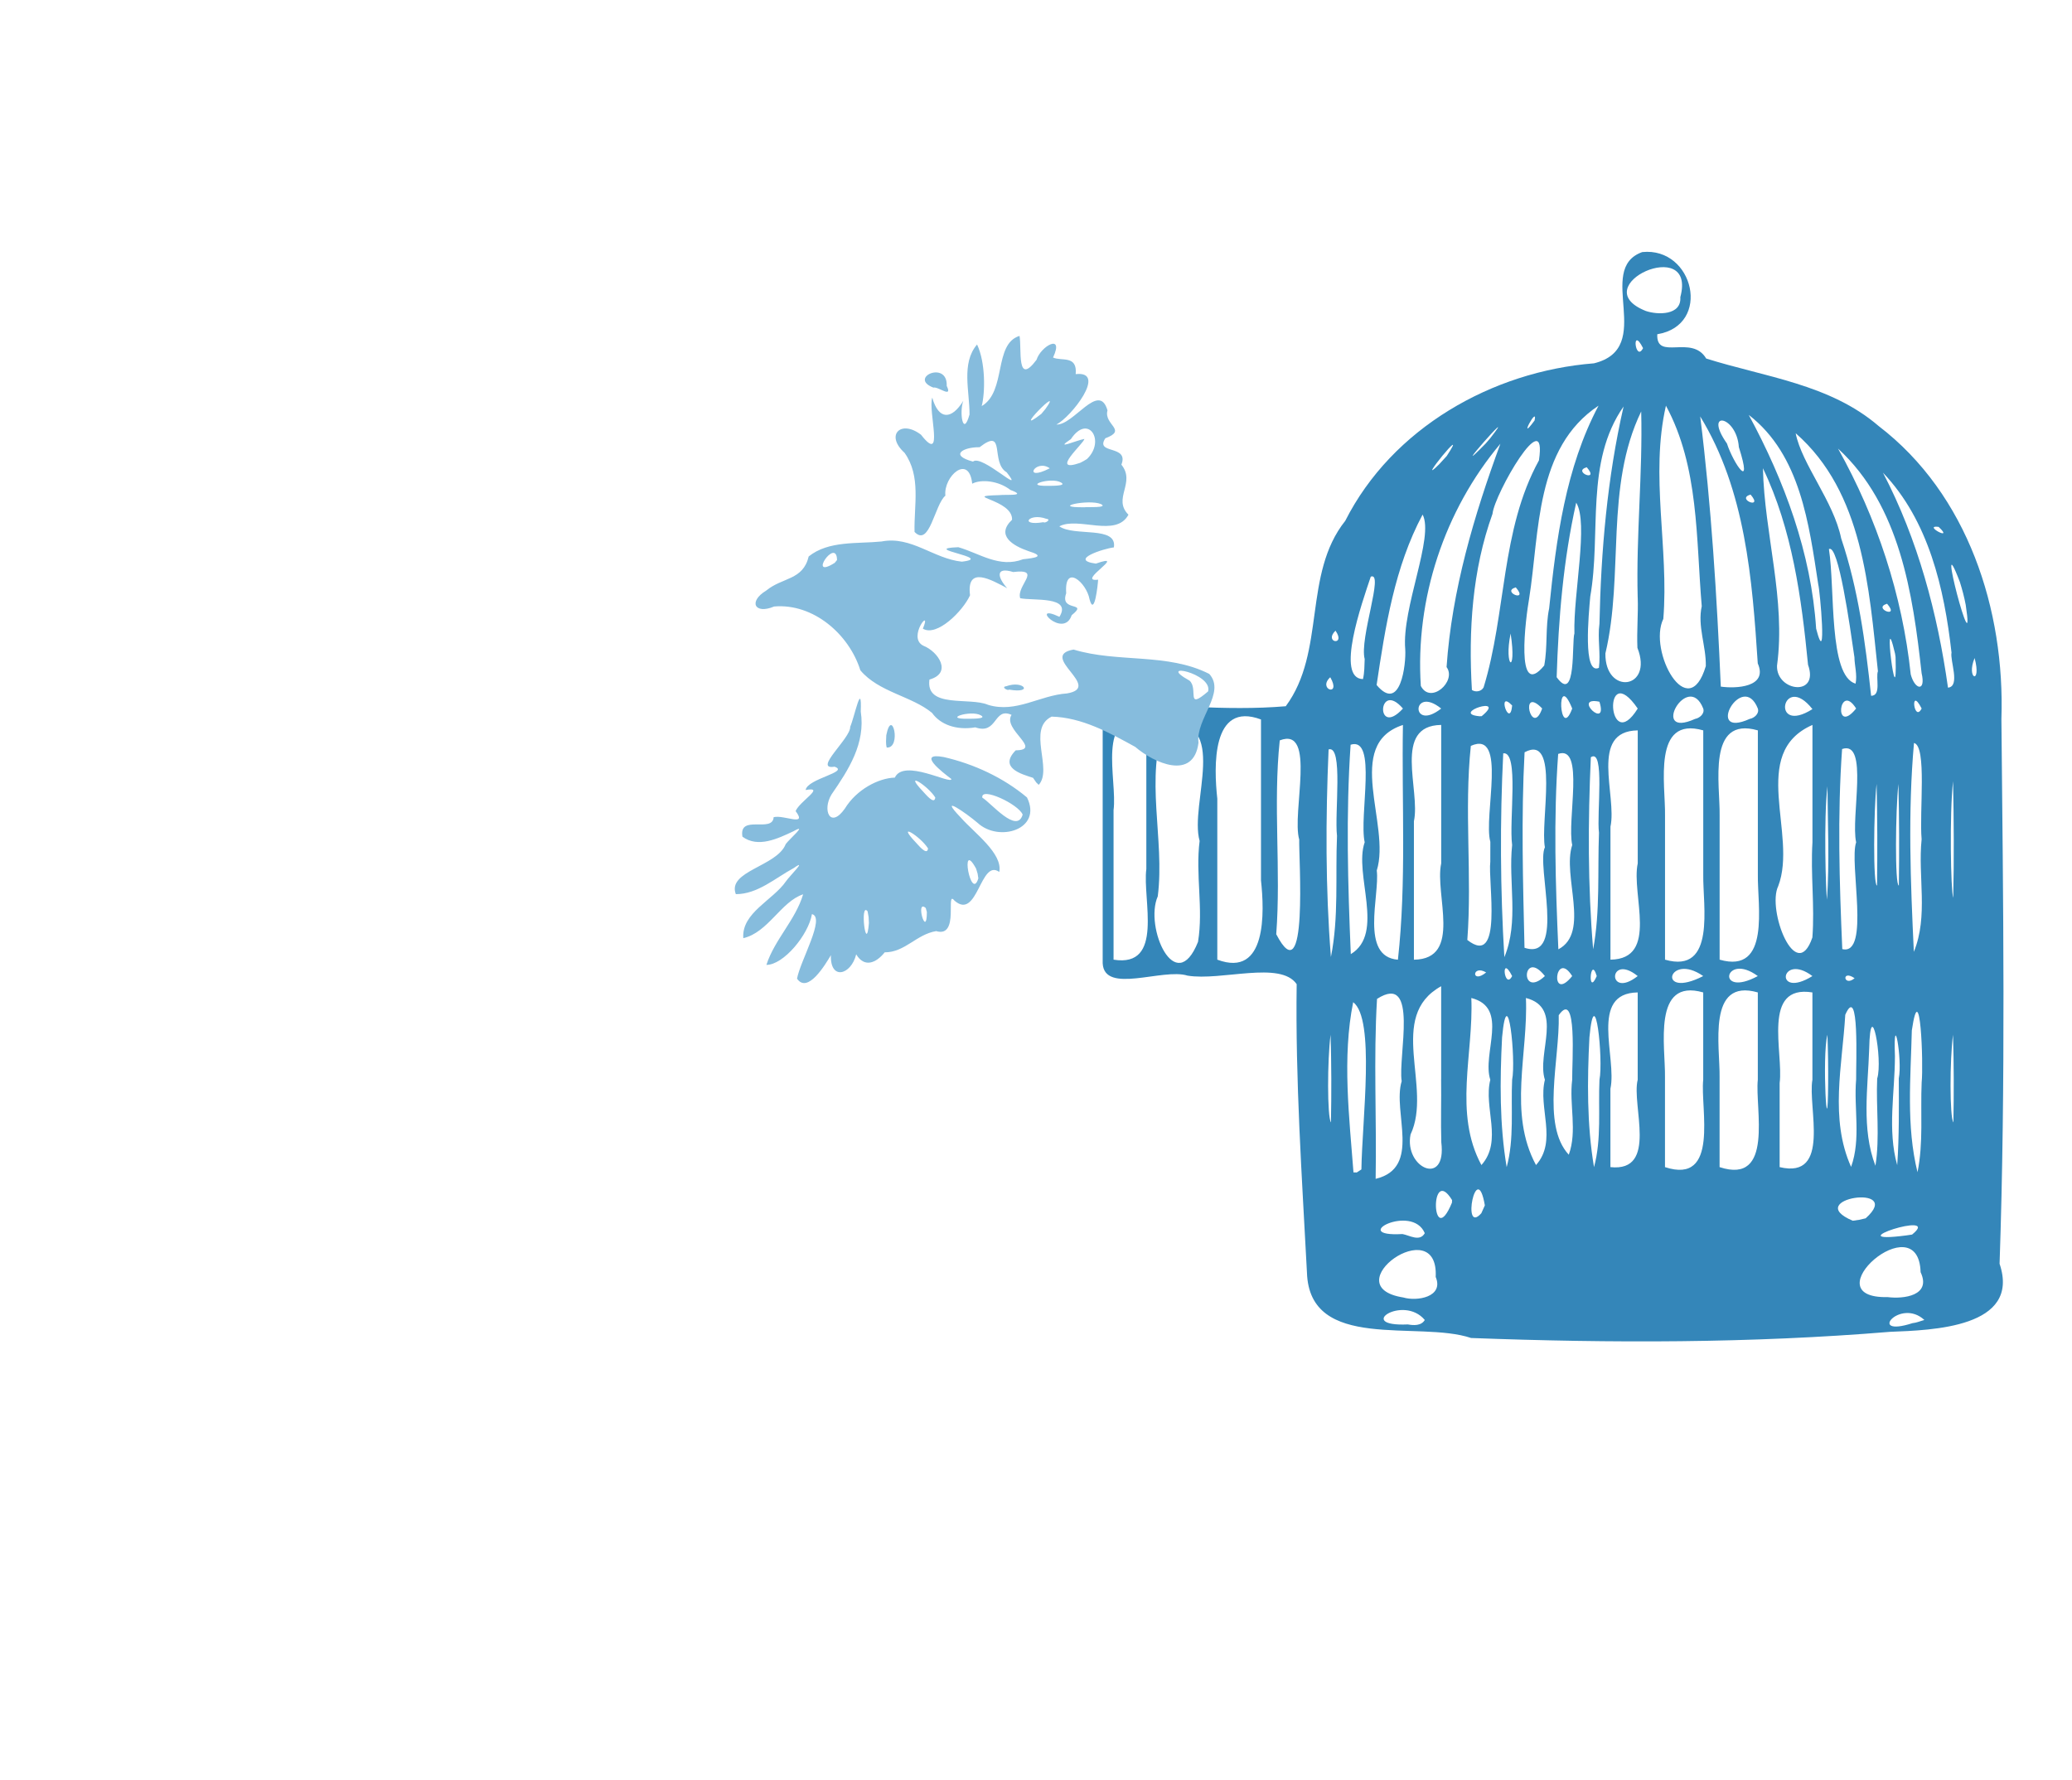<?xml version="1.0" encoding="UTF-8" standalone="no"?>
<svg
   xmlns:dc="http://purl.org/dc/elements/1.1/"
   xmlns:cc="http://creativecommons.org/ns#"
   xmlns:rdf="http://www.w3.org/1999/02/22-rdf-syntax-ns#"
   xmlns:svg="http://www.w3.org/2000/svg"
   xmlns="http://www.w3.org/2000/svg"
   enable-background="new"
   id="svg903"
   version="1.1"
   viewBox="0 0 55.442 47.625"
   height="47.625mm"
   width="55.442mm">
  <defs
     id="defs897" />
  <g
     style=""
     transform="translate(-48.211,-113.277)"
     id="layer1">
    <g
       id="g863">
      <path
         style="fill:#3486b9;fill-opacity:1;stroke-width:0.146"
         d="m 87.577,149.085 c -1.409,-0.479 -4.329,0.384 -4.395,-1.755 -0.135,-2.571 -0.311,-5.138 -0.275,-7.715 -0.435,-0.636 -2.02,-0.078 -2.922,-0.229 -0.662,-0.207 -2.227,0.509 -2.269,-0.331 0,-2.321 0,-4.642 0,-6.963 1.633,0.021 3.266,0.223 4.899,0.085 1.08,-1.459 0.451,-3.53 1.592,-4.962 1.257,-2.483 3.934,-4.001 6.656,-4.215 1.669,-0.411 0.014,-2.52 1.29,-2.977 1.381,-0.144 1.874,1.957 0.403,2.199 -0.034,0.723 0.922,-0.006 1.309,0.65 1.573,0.495 3.311,0.685 4.614,1.806 2.386,1.825 3.383,4.922 3.285,7.84 0.047,4.859 0.117,9.721 -0.049,14.579 0.577,1.715 -1.808,1.777 -2.932,1.822 -3.727,0.308 -7.472,0.305 -11.206,0.165 z m -1.242,-0.483 c -0.574,-0.69 -1.888,0.184 -0.453,0.119 0.153,0.027 0.358,0.041 0.453,-0.119 z m 13.368,0 c -0.65,-0.604 -1.558,0.485 -0.319,0.085 0.111,-0.01 0.213,-0.057 0.319,-0.085 z m -13.076,-1.152 c 0.088,-1.776 -2.751,0.252 -0.866,0.55 0.359,0.108 1.092,-0.008 0.866,-0.55 z m 12.975,-0.127 c -0.054,-1.847 -2.963,0.712 -0.879,0.667 0.422,0.054 1.175,-0.037 0.879,-0.667 z m -13.267,-1.044 c -0.34,-0.808 -2.068,0.107 -0.597,0.023 0.187,0.033 0.463,0.216 0.597,-0.023 z m 13.039,0.037 c 0.846,-0.681 -2.113,0.279 -0.156,0.023 0.052,-0.008 0.104,-0.016 0.156,-0.023 z M 87.942,145.535 c -0.221,-1.294 -0.632,0.818 -0.094,0.21 z m 10.19,0.346 c 1.064,-0.951 -1.734,-0.525 -0.346,0.065 l 0.174,-0.025 z m -11.067,-0.488 c -0.604,-0.983 -0.547,1.389 -0.003,0.069 z m -3.251,-4.424 c -0.088,0.672 -0.091,2.202 0.01,2.346 0.015,-0.782 0.014,-1.564 -0.01,-2.346 z m 16.655,0 c -0.088,0.672 -0.091,2.202 0.01,2.346 0.015,-0.782 0.014,-1.564 -0.01,-2.346 z m -15.83,3.604 c 0.019,-1.327 0.372,-4.029 -0.22,-4.476 -0.3,1.481 -0.102,3.099 0.008,4.555 l 0.088,0.002 z m 1.078,-2.362 c -0.104,-0.656 0.472,-2.927 -0.66,-2.202 -0.096,1.6 -0.008,3.211 -0.037,4.816 1.241,-0.296 0.443,-1.79 0.697,-2.614 z m 13.913,0.036 c 0.052,-0.504 -0.038,-2.917 -0.263,-1.394 -0.03,1.262 -0.154,2.557 0.152,3.794 0.161,-0.79 0.076,-1.6 0.111,-2.4 z m -12.857,-0.083 c 0,-0.831 0,-1.663 0,-2.494 -1.467,0.811 -0.222,2.708 -0.819,3.967 -0.177,0.895 0.971,1.418 0.823,0.211 -0.017,-0.561 0.003,-1.123 -0.005,-1.684 z m 11.104,-0.002 c -0.006,-0.408 0.092,-2.599 -0.291,-1.728 -0.078,1.35 -0.423,2.781 0.156,4.071 0.27,-0.756 0.068,-1.564 0.135,-2.343 z m 0.564,-0.024 c 0.156,-0.504 -0.183,-2.3 -0.215,-0.786 -0.034,1.033 -0.211,2.136 0.167,3.123 0.123,-0.774 0.013,-1.558 0.047,-2.336 z m 0.577,0 c 0.102,-0.507 -0.154,-1.922 -0.103,-0.598 1.32e-4,0.972 -0.207,1.964 0.061,2.919 0.054,-0.773 0.045,-1.548 0.042,-2.322 z m -10.93,0.036 c -0.231,-0.704 0.521,-1.928 -0.508,-2.189 0.064,1.485 -0.481,3.081 0.27,4.471 0.58,-0.649 0.05,-1.537 0.238,-2.283 z m 0.584,0 c 0.107,-0.534 -0.119,-2.725 -0.269,-1.136 -0.059,1.158 -0.069,2.327 0.123,3.474 0.206,-0.763 0.11,-1.559 0.146,-2.338 z m 0.877,0 c -0.231,-0.704 0.521,-1.928 -0.508,-2.189 0.064,1.485 -0.481,3.081 0.27,4.471 0.58,-0.649 0.05,-1.537 0.238,-2.283 z m 0.73,0 c -0.006,-0.463 0.141,-2.445 -0.36,-1.729 0.03,1.173 -0.473,2.933 0.269,3.734 0.232,-0.638 0.007,-1.344 0.091,-2.005 z m 0.73,0 c 0.107,-0.534 -0.119,-2.725 -0.269,-1.136 -0.059,1.158 -0.069,2.327 0.123,3.474 0.206,-0.763 0.11,-1.559 0.146,-2.338 z m 1.023,0 c 0,-0.779 0,-1.558 0,-2.338 -1.309,0.018 -0.549,1.746 -0.73,2.577 0,0.699 0,1.399 0,2.098 1.288,0.137 0.557,-1.663 0.73,-2.338 z m 1.753,0 c 0,-0.779 0,-1.558 0,-2.338 -1.37,-0.394 -1.008,1.458 -1.023,2.273 0,0.801 0,1.601 0,2.402 1.468,0.481 0.941,-1.573 1.023,-2.338 z m 1.461,0 c 0,-0.779 0,-1.558 0,-2.338 -1.37,-0.394 -1.008,1.458 -1.023,2.273 0,0.801 0,1.601 0,2.402 1.468,0.481 0.941,-1.573 1.023,-2.338 z m 1.461,0 c 0,-0.779 0,-1.558 0,-2.338 -1.364,-0.22 -0.769,1.613 -0.877,2.425 0,0.75 0,1.5 0,2.25 1.389,0.331 0.745,-1.612 0.877,-2.338 z m 0.401,-1.205 c -0.15,0.579 0.006,3.18 0.02,1.308 0.003,-0.436 -0.002,-0.872 -0.02,-1.308 z m -8.436,-1.571 c -0.32,-0.63 -0.207,0.4 0,0 z m 0.877,0 c -0.599,-0.764 -0.686,0.637 0,0 z m 0.73,0 c -0.463,-0.738 -0.606,0.751 0,0 z m 0.657,0 c -0.173,-0.589 -0.254,0.587 0,0 z m 1.096,0 c -0.79,-0.638 -0.826,0.647 0,0 z m 1.753,0 c -0.945,-0.66 -1.262,0.645 0,0 z m 1.461,0 c -0.903,-0.663 -1.135,0.612 0,0 z m 1.461,0 c -0.862,-0.646 -1.034,0.639 0,0 z m 1.129,0.058 c -0.362,-0.248 -0.295,0.246 0,0 z m -9.859,-0.155 c -0.384,-0.225 -0.404,0.328 0,0 z m -7.667,-3.519 c -0.283,-1 0.834,-3.276 -0.917,-3.179 -0.568,1.492 -0.008,3.115 -0.203,4.661 -0.365,0.825 0.478,2.724 1.077,1.219 0.147,-0.896 -0.072,-1.804 0.043,-2.702 z m 3.676,-0.137 c -0.071,-0.607 0.174,-2.438 -0.225,-2.312 -0.08,1.851 -0.085,3.708 0.062,5.555 0.214,-1.068 0.117,-2.163 0.163,-3.244 z m 0.741,0.174 c -0.157,-0.702 0.348,-2.844 -0.377,-2.612 -0.127,1.866 -0.074,3.738 0.005,5.604 0.923,-0.557 0.075,-2.14 0.371,-2.992 z m 0.889,3.141 c 0.232,-2.087 0.098,-4.188 0.134,-6.282 -1.601,0.522 -0.316,2.671 -0.7,3.895 0.085,0.659 -0.46,2.305 0.565,2.387 z m 2.472,-3.158 c -0.189,-0.689 0.465,-3.008 -0.521,-2.564 -0.182,1.727 0.036,3.465 -0.094,5.194 0.962,0.755 0.549,-1.541 0.615,-2.097 -6.2e-5,-0.178 2.4e-5,-0.355 8.28e-4,-0.533 z m 0.584,0.09 c -0.088,-0.659 0.194,-2.516 -0.238,-2.455 -0.09,1.817 -0.08,3.639 0.03,5.455 0.397,-0.957 0.102,-2.003 0.208,-3 z m 0.877,0.061 c -0.132,-0.68 0.405,-3.053 -0.544,-2.544 -0.093,1.743 -0.042,3.488 -0.002,5.232 1.122,0.369 0.309,-2.192 0.545,-2.688 z m 10.921,-1.77 c -0.098,0.887 -0.061,2.933 0.004,3.121 0.025,-1.04 0.017,-2.081 -0.004,-3.121 z m -21.586,1.562 c 0,-1.071 0,-2.143 0,-3.214 -1.364,-0.22 -0.769,1.613 -0.877,2.425 0,1.334 0,2.669 0,4.003 1.364,0.22 0.769,-1.613 0.877,-2.425 0,-0.263 0,-0.526 0,-0.789 z m 3.068,0 c 0,-1.071 0,-2.143 0,-3.214 -1.33,-0.498 -1.261,1.277 -1.169,2.121 0,1.436 0,2.871 0,4.307 1.33,0.498 1.261,-1.277 1.169,-2.121 0,-0.364 0,-0.729 0,-1.093 z m 1.023,0 c -0.207,-0.715 0.474,-3.04 -0.521,-2.654 -0.182,1.725 0.036,3.46 -0.094,5.187 0.862,1.657 0.6,-2.051 0.615,-2.533 z m 3.799,0.073 c 0,-1.047 0,-2.094 0,-3.141 -1.309,0.018 -0.549,1.746 -0.73,2.577 0,1.235 0,2.47 0,3.706 1.309,-0.018 0.549,-1.746 0.73,-2.577 0,-0.188 0,-0.376 0,-0.564 z m 3.506,0.073 c -0.146,-0.657 0.343,-2.691 -0.376,-2.438 -0.127,1.74 -0.072,3.487 0.005,5.229 0.861,-0.452 0.096,-1.966 0.371,-2.791 z m 0.716,-0.329 c -0.066,-0.496 0.167,-2.278 -0.218,-2.02 -0.077,1.713 -0.083,3.431 0.062,5.14 0.191,-1.029 0.116,-2.08 0.156,-3.12 z m 1.037,0.329 c 0,-1.023 0,-2.045 0,-3.068 -1.309,0.018 -0.549,1.746 -0.73,2.577 0,1.186 0,2.373 0,3.559 1.309,-0.018 0.549,-1.746 0.73,-2.577 0,-0.164 0,-0.328 0,-0.491 z m 1.753,0 c 0,-1.023 0,-2.045 0,-3.068 -1.37,-0.394 -1.008,1.458 -1.023,2.273 0,1.288 0,2.575 0,3.863 1.37,0.394 1.008,-1.458 1.023,-2.273 0,-0.265 0,-0.53 0,-0.795 z m 1.461,0 c 0,-1.023 0,-2.045 0,-3.068 -1.37,-0.394 -1.008,1.458 -1.023,2.273 0,1.288 0,2.575 0,3.863 1.37,0.394 1.008,-1.458 1.023,-2.273 0,-0.265 0,-0.53 0,-0.795 z m 1.461,-0.073 c 0,-1.047 0,-2.094 0,-3.141 -1.719,0.757 -0.387,2.927 -0.916,4.313 -0.308,0.631 0.476,2.657 0.914,1.375 0.065,-0.848 -0.051,-1.698 0.002,-2.547 z m 0.401,-1.498 c -0.104,0.881 -0.042,2.823 -0.013,3.036 0.07,-1.011 0.021,-2.024 0.013,-3.036 z m 0.768,1.498 c -0.149,-0.672 0.347,-2.744 -0.376,-2.496 -0.127,1.782 -0.072,3.571 0.005,5.354 0.759,0.186 0.178,-2.311 0.371,-2.858 z m 0.547,-1.562 c -0.078,0.696 -0.098,2.733 0.012,2.719 0.012,-0.906 0.01,-1.813 -0.012,-2.719 z m 0.584,0 c -0.078,0.696 -0.098,2.733 0.012,2.719 0.012,-0.906 0.01,-1.813 -0.012,-2.719 z m 0.621,1.481 c -0.065,-0.74 0.147,-2.494 -0.204,-2.577 -0.167,1.859 -0.092,3.729 -0.004,5.59 0.393,-0.963 0.104,-2.012 0.208,-3.013 z M 87.857,132.443 c 0.704,-0.576 -0.858,-0.073 -0.058,0.002 z m 1.619,-0.206 c -0.621,-0.646 -0.283,0.809 0,0 z m 0.804,0.002 c -0.438,-1.086 -0.346,0.93 0,0 z m 0.728,-0.183 c -0.751,-0.154 0.246,0.787 0,0 z m 1.025,0.183 c -0.948,-1.379 -0.809,1.305 0,0 z m 1.753,0 c -0.412,-1.039 -1.451,0.833 -0.218,0.277 0.119,-0.02 0.263,-0.141 0.218,-0.277 z m 1.461,0 c -0.412,-1.039 -1.451,0.833 -0.218,0.277 0.119,-0.02 0.263,-0.141 0.218,-0.277 z m -9.496,0 c -0.676,-0.785 -0.742,0.808 0,0 z m 1.023,0 c -0.79,-0.638 -0.826,0.647 0,0 z m 1.899,-0.082 c -0.429,-0.45 -0.061,0.652 0,0 z m 8.035,0.097 c -0.803,-1.019 -1.139,0.72 0,0 z m 1.169,-0.016 c -0.463,-0.738 -0.606,0.751 0,0 z m 1.753,0 c -0.32,-0.63 -0.207,0.4 0,0 z m -15.824,-0.837 c -0.354,0.326 0.31,0.542 0,0 z m 0.921,-0.486 c -0.146,-0.553 0.526,-2.349 0.163,-2.206 -0.239,0.711 -0.95,2.726 -0.209,2.742 0.041,-0.176 0.039,-0.357 0.046,-0.536 z m 13.733,0.326 c -0.239,-2.226 -0.394,-4.788 -2.201,-6.37 0.166,0.834 1.014,1.818 1.218,2.815 0.459,1.36 0.648,2.791 0.801,4.212 0.28,-0.003 0.117,-0.487 0.182,-0.657 z m -12.648,-0.59 c -0.097,-1.099 0.78,-3.002 0.465,-3.603 -0.751,1.406 -0.998,3.004 -1.231,4.561 0.639,0.761 0.793,-0.562 0.766,-0.959 z m 1.106,0.477 c 0.141,-2.057 0.733,-4.05 1.44,-5.976 -1.499,1.784 -2.282,4.155 -2.129,6.482 0.259,0.505 0.967,-0.126 0.689,-0.505 z m 0.99,0.548 c 0.614,-1.997 0.454,-4.209 1.482,-6.079 0.232,-1.573 -1.192,0.903 -1.243,1.432 -0.543,1.504 -0.645,3.129 -0.551,4.713 0.101,0.069 0.253,0.039 0.311,-0.066 z m 8.682,-0.608 c -0.175,-1.792 -0.421,-3.619 -1.207,-5.26 0.04,1.767 0.617,3.51 0.377,5.284 -0.022,0.694 1.14,0.843 0.83,-0.025 z m 1.24,-0.211 c -0.116,-0.8 -0.427,-3.042 -0.681,-2.885 0.168,1.068 -0.014,3.39 0.713,3.601 0.049,-0.24 -0.028,-0.477 -0.031,-0.716 z m 1.088,-0.09 c -0.353,-1.5 0.069,1.897 0.014,0.093 l -0.011,-0.075 z m 0.711,0.525 c -0.235,-2.126 -0.578,-4.484 -2.236,-6.01 1.04,1.858 1.721,3.923 1.945,6.043 0.111,0.419 0.41,0.472 0.291,-0.033 z m 0.8,-0.553 c -0.194,-1.713 -0.608,-3.525 -1.834,-4.812 0.934,1.788 1.46,3.763 1.74,5.753 0.339,-0.032 0.047,-0.734 0.095,-0.942 z m -11.797,-0.508 c -0.19,0.907 0.176,1.142 0,0 z m 1.031,-0.673 c 0.189,-1.853 0.438,-3.757 1.322,-5.425 -1.701,1.129 -1.574,3.379 -1.858,5.165 -0.087,0.49 -0.385,2.749 0.404,1.79 0.095,-0.505 0.028,-1.026 0.132,-1.53 z m 0.676,0.67 c -0.031,-1.063 0.383,-2.953 0.048,-3.499 -0.345,1.532 -0.474,3.104 -0.523,4.671 0.533,0.737 0.4,-0.946 0.475,-1.172 z m 0.67,-0.248 c 0.04,-1.955 0.209,-3.916 0.646,-5.825 -1.038,1.488 -0.593,3.398 -0.892,5.086 -0.042,0.482 -0.202,2.116 0.232,1.908 0.049,-0.389 -0.039,-0.78 0.013,-1.169 z m 1.023,-0.716 c -0.044,-1.66 0.136,-3.316 0.094,-4.976 -0.978,2.025 -0.455,4.358 -0.958,6.477 -0.013,1.127 1.295,0.961 0.857,-0.15 -0.02,-0.45 0.024,-0.9 0.008,-1.35 z m 1.714,0.233 c -0.155,-1.804 -0.07,-3.722 -0.958,-5.363 -0.429,1.876 0.083,3.807 -0.07,5.705 -0.416,0.856 0.665,2.853 1.137,1.264 0.011,-0.539 -0.229,-1.068 -0.108,-1.606 z m 1.499,1.534 c -0.148,-2.257 -0.329,-4.632 -1.54,-6.609 0.299,2.4 0.445,4.815 0.551,7.23 0.398,0.058 1.272,0.021 0.989,-0.621 z m 5.802,-0.144 c -0.234,0.568 0.197,0.731 0,0 z m -4.183,-1.966 c -0.248,-1.612 -0.474,-3.47 -1.86,-4.54 0.957,1.769 1.672,3.7 1.803,5.72 0.302,1.163 0.097,-1.065 0.057,-1.179 z m -12.918,1.234 c -0.326,0.321 0.291,0.422 0,0 z m 16.707,-1.303 c -0.697,-1.827 0.444,2.497 0.156,0.61 -0.039,-0.206 -0.093,-0.41 -0.156,-0.61 z m -1.948,0.582 c -0.405,0.12 0.363,0.42 0,0 z m -9.935,-0.438 c -0.405,0.12 0.363,0.42 0,0 z m 11.314,-1.619 c -0.449,-0.059 0.444,0.414 0,0 z m -5.032,-0.865 c -0.405,0.12 0.363,0.42 0,0 z m -0.313,-1.27 c -0.058,-0.845 -0.959,-1.008 -0.319,-0.096 0.177,0.54 0.705,1.31 0.319,0.096 z m -7.816,0.238 c 0.663,-1.011 -0.907,0.925 -0.202,0.221 z m 3.746,0.301 c -0.405,0.12 0.363,0.42 0,0 z m -2.583,-0.776 c 0.86,-1.102 -1.268,1.317 -0.122,0.142 z m 1.187,-0.475 c 0.098,-0.436 -0.477,0.65 0,0 z m 2.903,-1.936 c -0.32,-0.63 -0.207,0.4 0,0 z m 0.997,-1.365 c 0.454,-1.684 -2.6,-0.298 -0.924,0.37 0.314,0.107 0.958,0.124 0.924,-0.37 z"
         id="path1705" />
      <path
         style="fill:#86bcdd;fill-opacity:1;stroke-width:0.195"
         d="m 69.538,139.468 c 0.083,-0.474 0.767,-1.639 0.399,-1.728 -0.096,0.561 -0.766,1.362 -1.219,1.359 0.221,-0.681 0.78,-1.203 0.983,-1.889 -0.592,0.196 -0.936,1.02 -1.601,1.174 -0.051,-0.68 0.795,-1.014 1.145,-1.526 0.096,-0.141 0.586,-0.619 0.204,-0.35 -0.495,0.268 -0.969,0.7 -1.549,0.698 -0.238,-0.622 1.103,-0.74 1.336,-1.341 0.098,-0.136 0.61,-0.57 0.201,-0.34 -0.414,0.195 -0.944,0.451 -1.36,0.143 -0.103,-0.612 0.809,-0.088 0.835,-0.522 0.279,-0.07 0.912,0.269 0.588,-0.163 0.111,-0.269 0.815,-0.662 0.268,-0.564 0.045,-0.306 1.188,-0.48 0.773,-0.624 -0.59,0.097 0.437,-0.764 0.419,-1.066 0.12,-0.278 0.315,-1.267 0.283,-0.409 0.131,0.855 -0.327,1.557 -0.783,2.219 -0.255,0.417 -0.034,0.933 0.357,0.378 0.309,-0.508 0.897,-0.817 1.338,-0.83 0.237,-0.519 1.503,0.195 1.514,0.039 -0.237,-0.181 -0.951,-0.725 -0.205,-0.589 0.806,0.185 1.592,0.549 2.227,1.081 0.422,0.857 -0.754,1.209 -1.322,0.68 -0.289,-0.248 -1.09,-0.809 -0.447,-0.138 0.364,0.411 1.126,0.959 1.027,1.452 -0.509,-0.367 -0.576,1.313 -1.199,0.767 -0.251,-0.314 0.149,1.008 -0.489,0.816 -0.53,0.087 -0.836,0.57 -1.377,0.568 -0.233,0.29 -0.546,0.418 -0.763,0.054 -0.139,0.559 -0.7,0.702 -0.677,0.022 -0.144,0.242 -0.621,1.049 -0.908,0.626 z m 1.888,-1.802 c -0.217,-0.278 -0.036,1.202 0.035,0.314 l -0.008,-0.161 z m 1.556,-0.089 c -0.291,-0.254 0.027,0.849 0.03,0.109 l -0.03,-0.109 z m 1.347,-1.054 c -0.444,-0.82 -0.138,0.906 0.06,0.261 l -0.019,-0.125 z m -1.286,-0.541 c -0.207,-0.328 -0.878,-0.74 -0.324,-0.156 0.042,0.039 0.303,0.376 0.324,0.156 z m 2.532,-0.905 c -0.111,-0.281 -1.134,-0.757 -1.079,-0.453 0.234,0.14 0.926,0.984 1.079,0.453 z m -2.338,-0.458 c -0.207,-0.328 -0.878,-0.74 -0.324,-0.156 0.042,0.039 0.303,0.376 0.324,0.156 z m 2.622,-0.524 c -0.325,-0.104 -0.928,-0.271 -0.47,-0.738 0.736,-0.008 -0.365,-0.565 -0.111,-0.949 -0.485,-0.219 -0.369,0.544 -0.97,0.334 -0.516,0.086 -0.939,-0.079 -1.157,-0.386 -0.542,-0.451 -1.429,-0.554 -1.919,-1.141 -0.301,-0.965 -1.261,-1.798 -2.307,-1.707 -0.523,0.219 -0.697,-0.133 -0.211,-0.427 0.438,-0.36 0.982,-0.27 1.136,-0.913 0.536,-0.428 1.299,-0.334 1.95,-0.4 0.793,-0.155 1.389,0.461 2.147,0.54 0.912,-0.105 -1.167,-0.347 -0.093,-0.387 0.568,0.164 1.098,0.565 1.733,0.322 0.328,-0.035 0.605,-0.076 0.144,-0.217 -0.416,-0.143 -0.883,-0.42 -0.44,-0.839 0.029,-0.552 -1.398,-0.632 -0.355,-0.659 0.211,-0.023 0.781,0.035 0.31,-0.14 -0.316,-0.246 -0.779,-0.293 -1.021,-0.167 -0.085,-0.809 -0.773,-0.199 -0.718,0.321 -0.289,0.241 -0.421,1.389 -0.825,0.97 -0.019,-0.71 0.181,-1.49 -0.269,-2.119 -0.522,-0.471 -0.098,-0.896 0.442,-0.482 0.64,0.82 0.181,-0.631 0.301,-0.992 0.173,0.61 0.521,0.59 0.831,0.084 -0.113,0.295 -0.009,0.995 0.166,0.367 0.005,-0.612 -0.229,-1.374 0.202,-1.874 0.231,0.488 0.217,1.296 0.124,1.649 0.67,-0.395 0.311,-1.663 1.012,-1.879 0.064,0.339 -0.088,1.367 0.455,0.64 0.113,-0.368 0.749,-0.719 0.442,-0.061 0.224,0.105 0.654,-0.072 0.606,0.444 0.856,-0.094 -0.129,1.158 -0.518,1.349 0.459,0.028 1.143,-1.165 1.369,-0.378 -0.107,0.386 0.546,0.522 -0.058,0.746 -0.287,0.439 0.643,0.164 0.43,0.706 0.392,0.483 -0.244,0.909 0.189,1.339 -0.335,0.621 -1.338,0.045 -1.85,0.311 0.397,0.283 1.554,-0.024 1.46,0.564 -0.269,0.031 -1.221,0.334 -0.482,0.434 0.897,-0.314 -0.558,0.509 0.06,0.43 -0.007,0.143 -0.1,1.005 -0.229,0.526 -0.081,-0.452 -0.682,-0.972 -0.625,-0.162 -0.186,0.513 0.618,0.209 0.147,0.586 -0.22,0.656 -1.161,-0.349 -0.328,0.044 0.346,-0.562 -0.713,-0.425 -1.05,-0.498 -0.109,-0.341 0.61,-0.797 -0.187,-0.701 -0.506,-0.154 -0.403,0.169 -0.16,0.433 -0.414,-0.215 -1.098,-0.624 -0.995,0.19 -0.191,0.421 -0.888,1.12 -1.262,0.893 0.256,-0.613 -0.433,0.233 0.01,0.455 0.403,0.158 0.786,0.733 0.166,0.907 -0.11,0.782 1.08,0.462 1.57,0.677 0.75,0.228 1.38,-0.257 2.111,-0.306 0.978,-0.165 -0.787,-1.001 0.175,-1.174 1.183,0.36 2.51,0.082 3.631,0.652 0.456,0.507 -0.369,1.204 -0.288,1.842 -0.131,1.028 -1.195,0.539 -1.694,0.11 -0.691,-0.38 -1.43,-0.79 -2.236,-0.809 -0.669,0.328 0.04,1.403 -0.345,1.826 l -0.067,-0.065 -0.083,-0.12 z m -1.4,-1.673 c -0.268,-0.156 -1.052,0.102 -0.345,0.09 0.037,-0.003 0.526,0.012 0.345,-0.09 z m 6.078,-0.642 c 0.132,-0.488 -1.428,-0.804 -0.498,-0.289 0.25,0.22 -0.115,0.817 0.498,0.289 z m -9.929,-3.516 c -0.011,-0.633 -0.814,0.55 -0.062,0.076 z m 5.6,-1.103 c -0.465,-0.171 -0.745,0.205 -0.074,0.09 0.028,0.042 0.226,-0.073 0.074,-0.09 z m 1.463,-0.394 c -0.337,-0.141 -1.39,0.096 -0.441,0.085 0.05,-0.011 0.65,0.024 0.441,-0.085 z m -1.07,-0.578 c -0.269,-0.156 -1.052,0.102 -0.345,0.09 0.037,-0.003 0.526,0.012 0.345,-0.09 z m -1.453,-0.271 c -0.448,-0.268 -0.01,-1.227 -0.725,-0.673 -0.441,-0.005 -0.818,0.214 -0.177,0.385 0.234,-0.209 1.424,0.956 0.902,0.288 z m 1.153,-0.109 c -0.388,-0.271 -0.75,0.385 0,0 z m 0.995,-0.248 c 0.507,-0.484 0.032,-1.228 -0.431,-0.532 -0.468,0.31 0.148,0.031 0.36,-0.005 0.002,0.108 -0.951,0.928 -0.113,0.64 l 0.089,-0.046 z m -1.112,-1.339 c 0.538,-0.75 -0.99,0.811 -0.11,0.132 z m -4.258,8.731 c 0.152,-0.772 0.417,0.354 0.012,0.33 -0.031,-0.107 -0.015,-0.221 -0.012,-0.33 z m 3.21,-1.311 c 0.465,-0.171 0.745,0.205 0.074,0.09 -0.028,0.042 -0.226,-0.073 -0.074,-0.09 z m -1.95,-7.992 c -0.683,-0.264 0.386,-0.741 0.357,-0.046 0.167,0.348 -0.234,0.007 -0.357,0.046 z"
         id="path1513" />
    </g>
  </g>
</svg>
